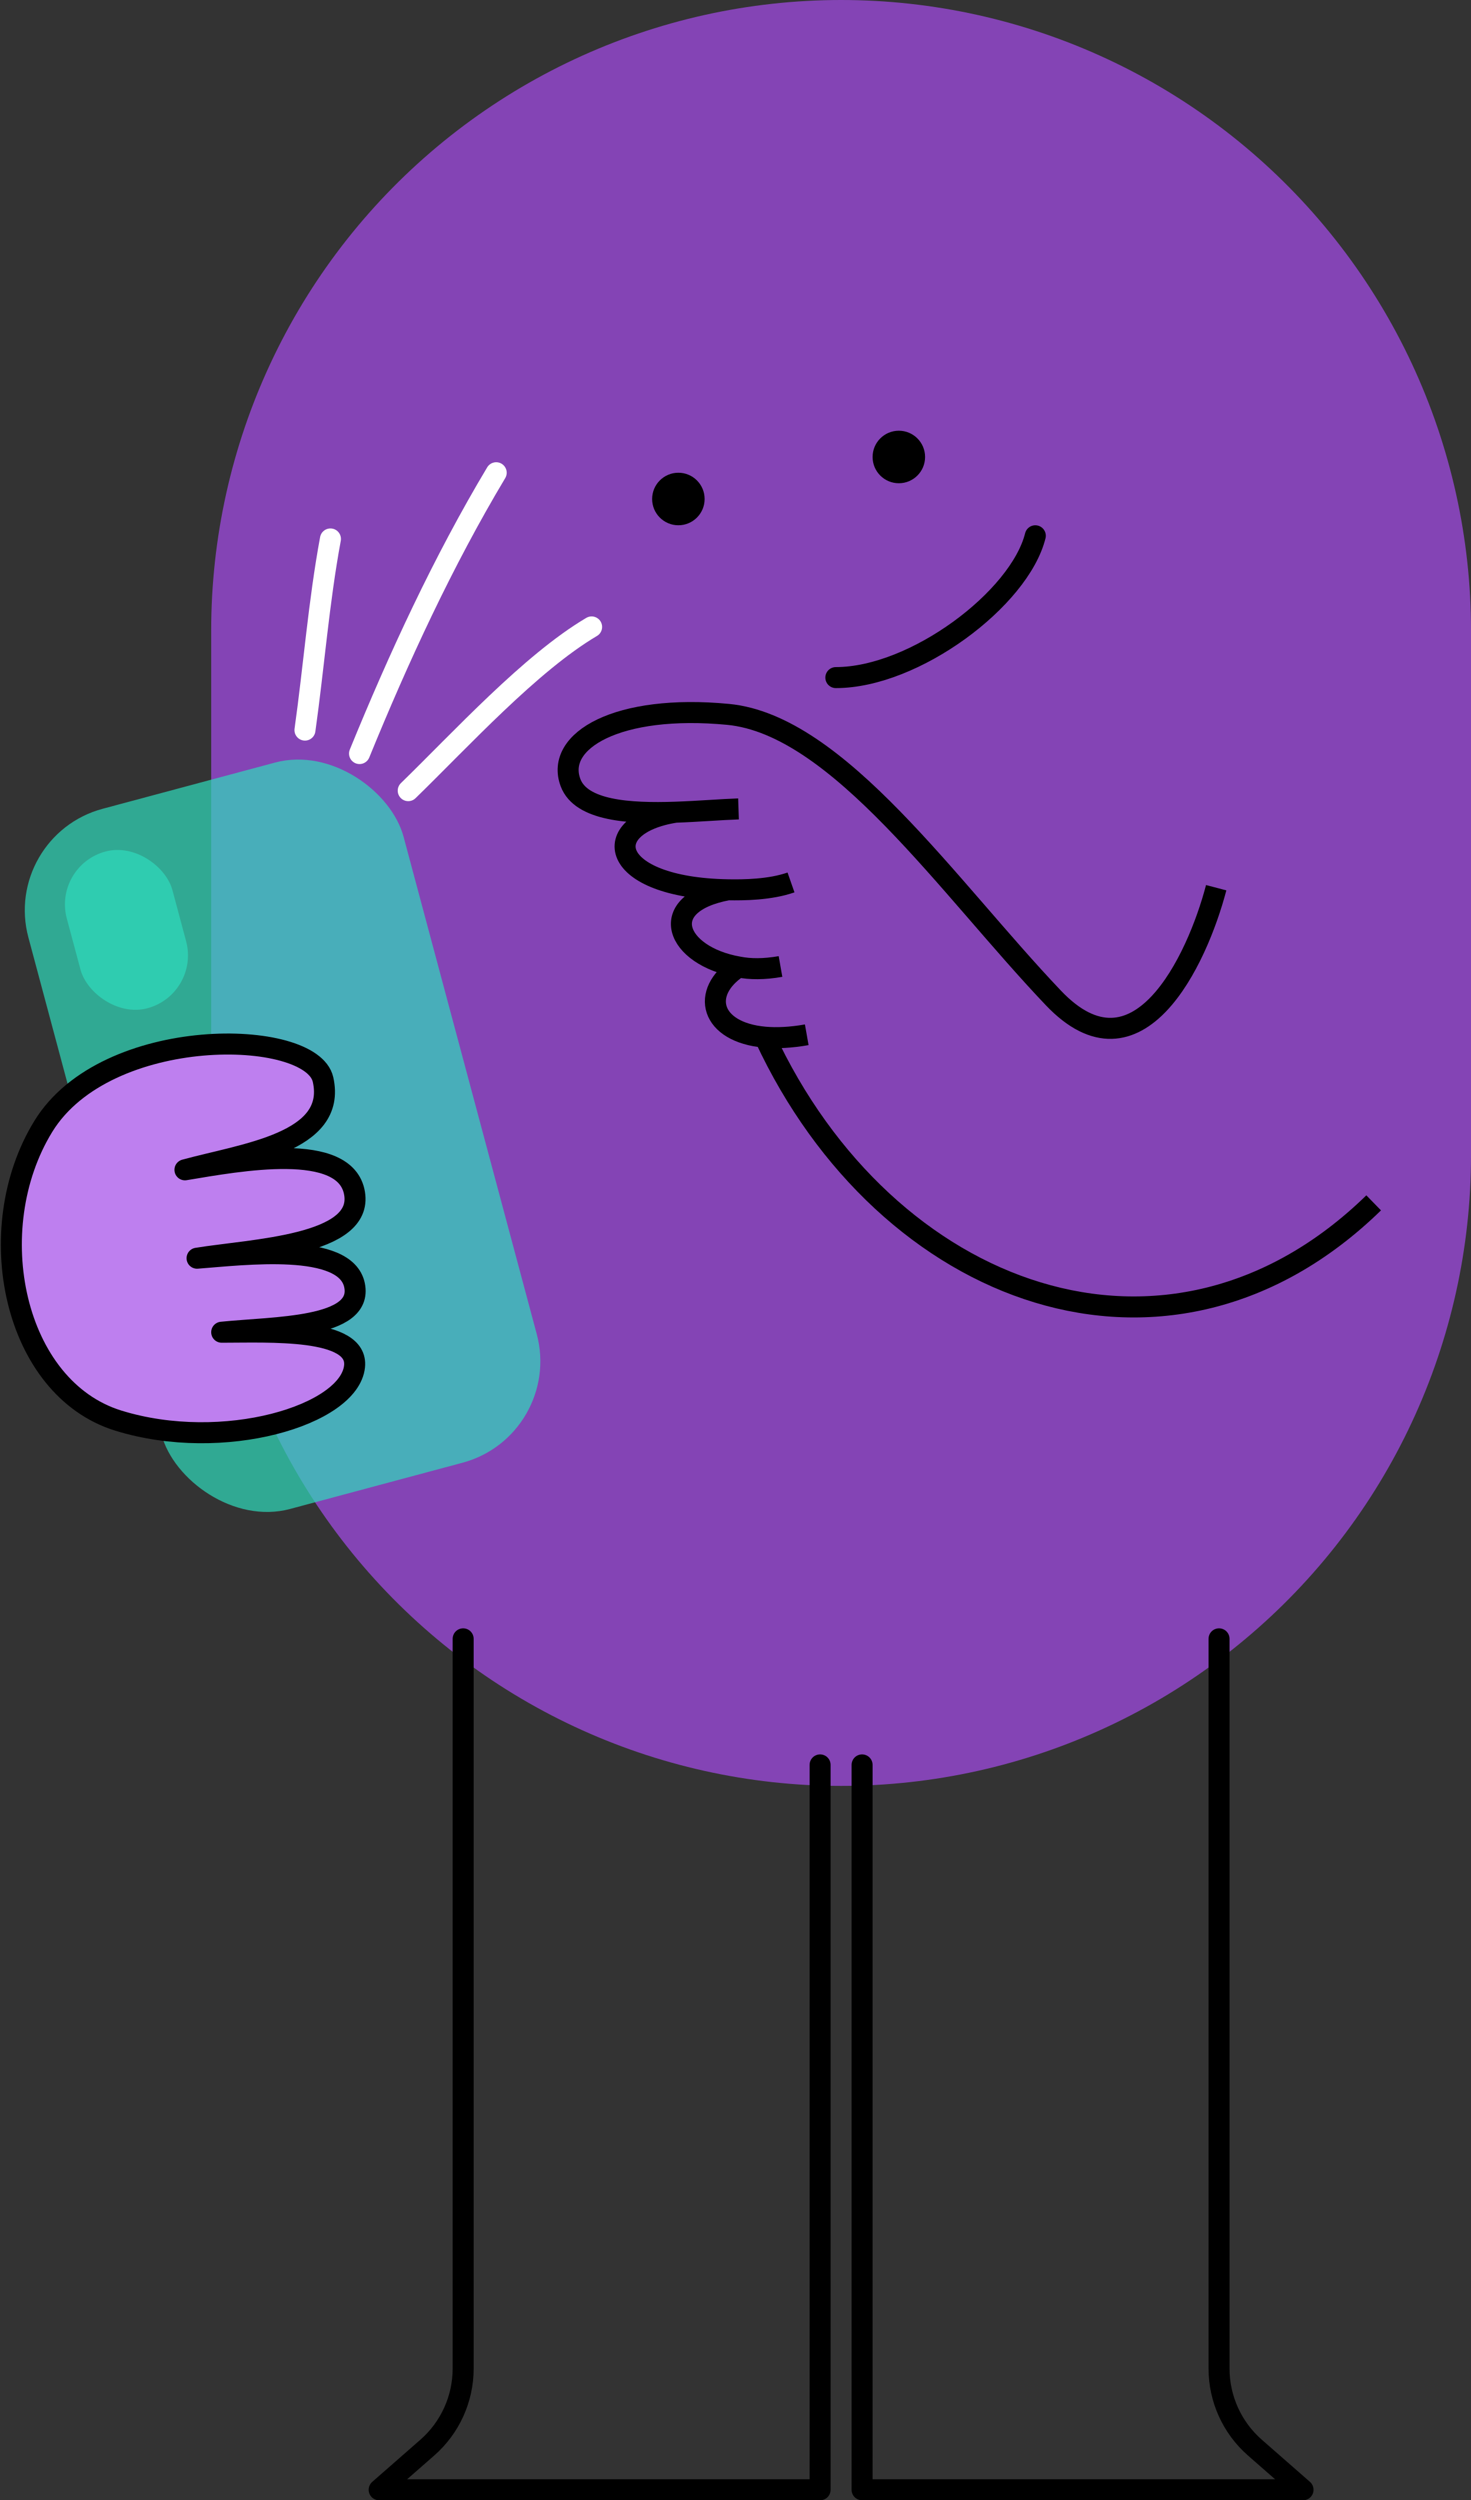 <svg width="129.97" height="220.765" viewBox="0 0 129.97 220.765" fill="none" xmlns="http://www.w3.org/2000/svg" xmlns:xlink="http://www.w3.org/1999/xlink">
	<rect x="0" y="0" width="129.97" height="220.765" fill="#333333" stroke="none"/>
	<desc>
			Created with Pixso.
	</desc>
	<defs/>
	<g opacity="0.7">
		<path id="Vector 276" d="M74.315 55.655L74.315 102.034" stroke="#A64CED" stroke-opacity="1" stroke-width="111.31" stroke-linecap="round"/>
	</g>
	<path id="Vector 280" d="M91.475 47.307C90.084 52.872 80.808 59.829 73.851 59.829" stroke="#000000" stroke-opacity="1" stroke-width="1.855" stroke-linejoin="round" stroke-linecap="round"/>
	<path id="Vector 278" d="M107.456 78.381C105.755 84.874 100.499 95.912 93.078 88.121C83.802 78.381 74.063 64.003 64.323 63.076C54.584 62.148 49.018 65.395 50.409 69.105C51.34 71.586 55.586 71.855 59.685 71.715C61.718 71.645 63.713 71.475 65.251 71.424M69.889 77.917C68.033 78.566 65.715 78.59 64.323 78.566C53.656 78.381 52.728 72.815 59.685 71.715M64.323 78.566C57.83 79.772 59.685 84.41 65.251 85.381C66.267 85.583 67.503 85.595 68.961 85.338M65.251 85.381C61.828 87.628 62.771 91.151 67.57 91.579C68.623 91.673 69.861 91.618 71.28 91.367M67.57 91.579C78.237 114.557 103.282 123.832 121.37 106.208" stroke="#000000" stroke-opacity="1" stroke-width="1.855"/>
	<circle id="Ellipse 1020" cx="59.938" cy="44.06" r="2.319" fill="#000000" fill-opacity="1"/>
	<circle id="Ellipse 1021" cx="79.417" cy="40.35" r="2.319" fill="#000000" fill-opacity="1"/>
	<path id="Vector 281" d="M72.46 155.834L72.46 219.838L33.501 219.838L37.754 216.116C39.767 214.355 40.922 211.81 40.922 209.135L40.922 144.703" stroke="#000000" stroke-opacity="1" stroke-width="1.855" stroke-linejoin="round" stroke-linecap="round"/>
	<path id="Vector 282" d="M76.17 155.834L76.17 219.838L115.129 219.838L110.876 216.116C108.863 214.355 107.708 211.81 107.708 209.135L107.708 144.703" stroke="#000000" stroke-opacity="1" stroke-width="1.855" stroke-linejoin="round" stroke-linecap="round"/>
	<path id="Vector" d="M29.196 47.587C28.162 53.173 27.734 58.84 26.945 64.465" stroke="#FFFFFF" stroke-opacity="1" stroke-width="1.855" stroke-linejoin="round" stroke-linecap="round"/>
	<path id="Vector" d="M43.842 41.741C39.143 49.587 35.225 58.074 31.766 66.536" stroke="#FFFFFF" stroke-opacity="1" stroke-width="1.855" stroke-linejoin="round" stroke-linecap="round"/>
	<path id="Vector" d="M52.272 55.355C46.876 58.543 40.711 65.299 36.069 69.812" stroke="#FFFFFF" stroke-opacity="1" stroke-width="1.855" stroke-linejoin="round" stroke-linecap="round"/>
	<g opacity="0.7">
		<rect id="Rectangle 147" x="0.108" y="73.814" rx="9.276" width="34.321" height="64.003" transform="rotate(-15 0.108 73.814)" fill="#2FDBBC" fill-opacity="1"/>
	</g>
	<g opacity="0.7">
		<rect id="Rectangle 148" x="4.653" y="76.437" rx="4.832" width="9.663" height="14.326" transform="rotate(-15 4.653 76.437)" fill="#2FDBBC" fill-opacity="1"/>
	</g>
	<path id="Vector 279" d="M28.542 95.322C27.524 90.774 9.384 90.386 3.819 99.468C-1.747 108.549 1.178 122.568 10.454 125.436C19.73 128.304 30.861 124.958 31.325 120.656C31.696 117.215 23.762 117.631 19.588 117.631C24.226 117.153 32.11 117.31 31.325 113.486C30.54 109.662 21.585 110.778 17.411 111.096C22.358 110.299 32.11 109.983 31.325 105.36C30.54 100.737 21.134 102.495 16.341 103.292C21.598 101.857 29.791 100.902 28.542 95.322Z" fill="#BE7FEF" fill-opacity="1" fill-rule="nonzero"/>
	<path id="Vector 279" d="M28.542 95.322C29.791 100.902 21.598 101.857 16.341 103.292C21.134 102.495 30.54 100.737 31.325 105.36C32.11 109.983 22.358 110.299 17.411 111.096C21.585 110.778 30.54 109.662 31.325 113.486C32.11 117.31 24.226 117.153 19.588 117.631C23.762 117.631 31.696 117.215 31.325 120.656C30.861 124.958 19.73 128.304 10.454 125.436C1.178 122.568 -1.747 108.549 3.819 99.468C9.384 90.386 27.524 90.774 28.542 95.322Z" stroke="#000000" stroke-opacity="1" stroke-width="1.855" stroke-linejoin="round"/>
</svg>
